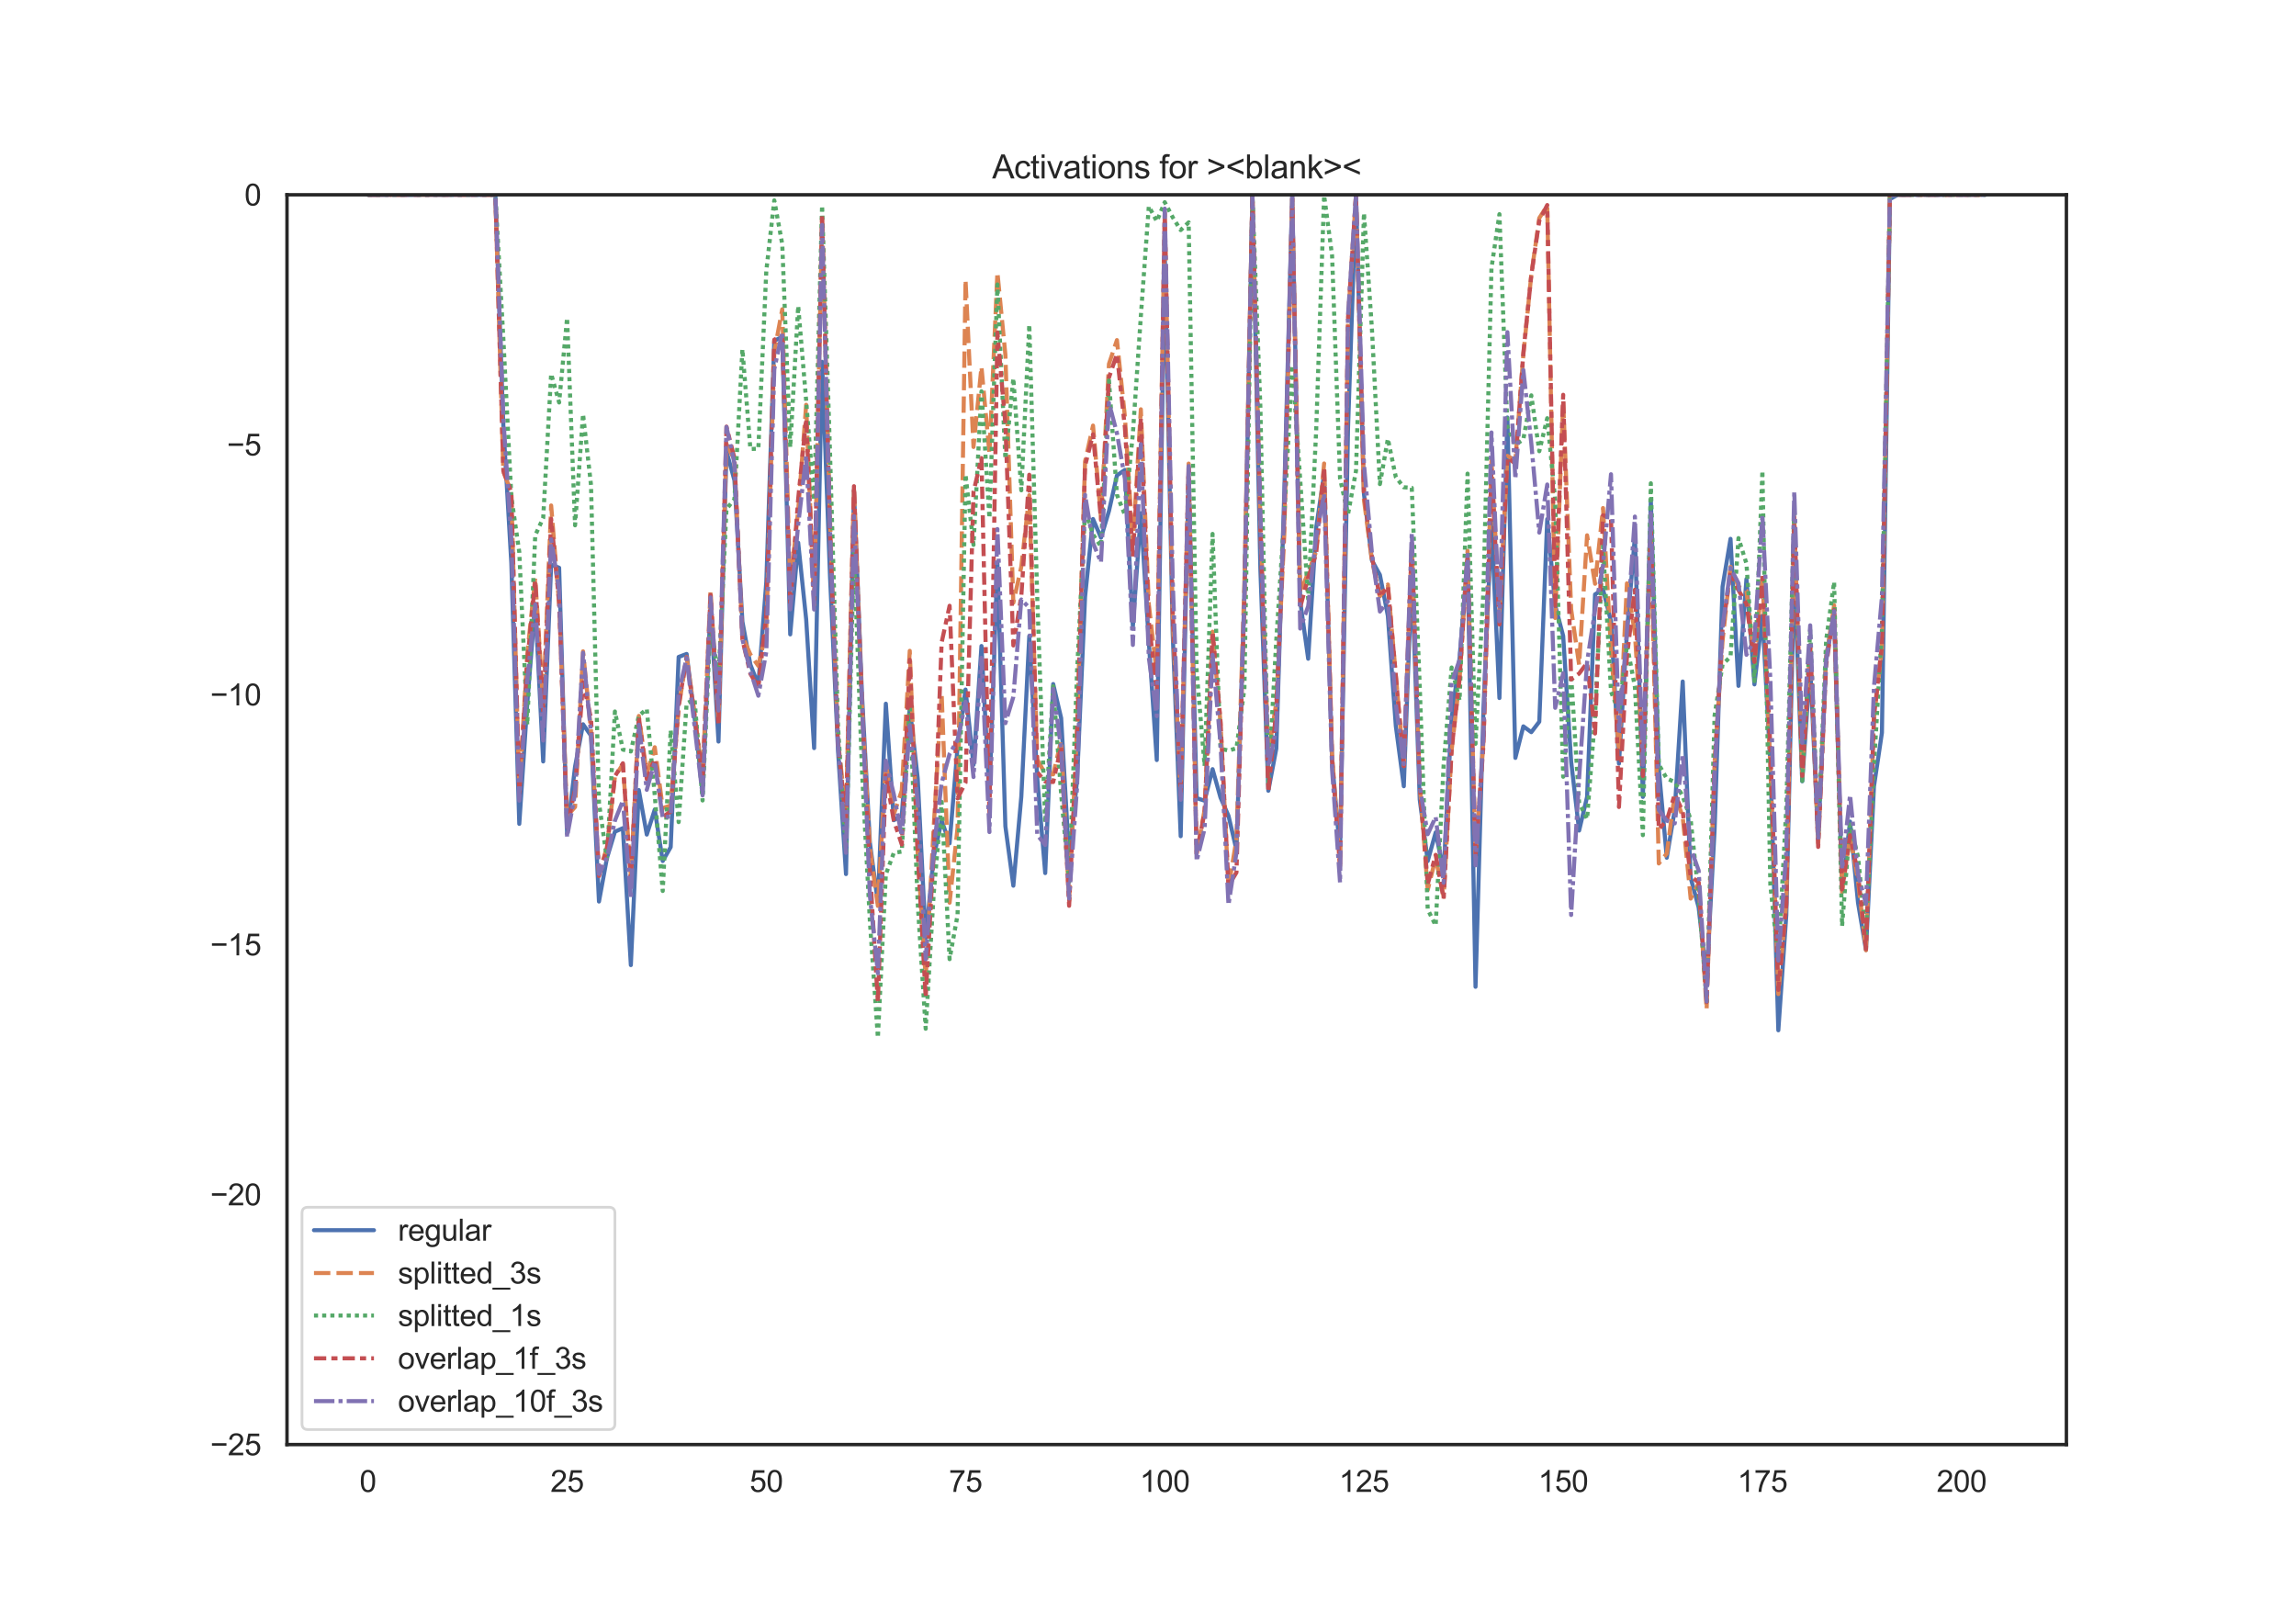 <?xml version="1.0" encoding="utf-8" standalone="no"?>
<!DOCTYPE svg PUBLIC "-//W3C//DTD SVG 1.1//EN"
  "http://www.w3.org/Graphics/SVG/1.1/DTD/svg11.dtd">
<svg height="595.44pt" version="1.1" viewBox="0 0 842.4 595.44" width="842.4pt" xmlns="http://www.w3.org/2000/svg" xmlns:xlink="http://www.w3.org/1999/xlink">
 <defs>
  <style type="text/css">*{stroke-linecap:butt;stroke-linejoin:round;}</style>
 </defs>
 <g id="figure_1">
  <g id="patch_1">
   <path d="M 0 595.44 
L 842.4 595.44 
L 842.4 0 
L 0 0 
z
" style="fill:#ffffff;"/>
  </g>
  <g id="axes_1">
   <g id="patch_2">
    <path d="M 105.3 529.942 
L 758.16 529.942 
L 758.16 71.453 
L 105.3 71.453 
z
" style="fill:#ffffff;"/>
   </g>
   <g id="matplotlib.axis_1">
    <g id="xtick_1">
     <g id="text_1">
      <!-- 0 -->
      <g style="fill:#262626;" transform="translate(131.917 547.315)scale(0.11 -0.11)">
       <defs>
        <path d="M 266 2259 
Q 266 3072 433 3567 
Q 600 4063 929 4331 
Q 1259 4600 1759 4600 
Q 2128 4600 2406 4451 
Q 2684 4303 2865 4023 
Q 3047 3744 3150 3342 
Q 3253 2941 3253 2259 
Q 3253 1453 3087 958 
Q 2922 463 2592 192 
Q 2263 -78 1759 -78 
Q 1097 -78 719 397 
Q 266 969 266 2259 
z
M 844 2259 
Q 844 1131 1108 757 
Q 1372 384 1759 384 
Q 2147 384 2411 759 
Q 2675 1134 2675 2259 
Q 2675 3391 2411 3762 
Q 2147 4134 1753 4134 
Q 1366 4134 1134 3806 
Q 844 3388 844 2259 
z
" id="ArialMT-30" transform="scale(0.016)"/>
       </defs>
       <use xlink:href="#ArialMT-30"/>
      </g>
     </g>
    </g>
    <g id="xtick_2">
     <g id="text_2">
      <!-- 25 -->
      <g style="fill:#262626;" transform="translate(201.951 547.315)scale(0.11 -0.11)">
       <defs>
        <path d="M 3222 541 
L 3222 0 
L 194 0 
Q 188 203 259 391 
Q 375 700 629 1000 
Q 884 1300 1366 1694 
Q 2113 2306 2375 2664 
Q 2638 3022 2638 3341 
Q 2638 3675 2398 3904 
Q 2159 4134 1775 4134 
Q 1369 4134 1125 3890 
Q 881 3647 878 3216 
L 300 3275 
Q 359 3922 746 4261 
Q 1134 4600 1788 4600 
Q 2447 4600 2831 4234 
Q 3216 3869 3216 3328 
Q 3216 3053 3103 2787 
Q 2991 2522 2730 2228 
Q 2469 1934 1863 1422 
Q 1356 997 1212 845 
Q 1069 694 975 541 
L 3222 541 
z
" id="ArialMT-32" transform="scale(0.016)"/>
        <path d="M 266 1200 
L 856 1250 
Q 922 819 1161 601 
Q 1400 384 1738 384 
Q 2144 384 2425 690 
Q 2706 997 2706 1503 
Q 2706 1984 2436 2262 
Q 2166 2541 1728 2541 
Q 1456 2541 1237 2417 
Q 1019 2294 894 2097 
L 366 2166 
L 809 4519 
L 3088 4519 
L 3088 3981 
L 1259 3981 
L 1013 2750 
Q 1425 3038 1878 3038 
Q 2478 3038 2890 2622 
Q 3303 2206 3303 1553 
Q 3303 931 2941 478 
Q 2500 -78 1738 -78 
Q 1113 -78 717 272 
Q 322 622 266 1200 
z
" id="ArialMT-35" transform="scale(0.016)"/>
       </defs>
       <use xlink:href="#ArialMT-32"/>
       <use x="55.615" xlink:href="#ArialMT-35"/>
      </g>
     </g>
    </g>
    <g id="xtick_3">
     <g id="text_3">
      <!-- 50 -->
      <g style="fill:#262626;" transform="translate(275.043 547.315)scale(0.11 -0.11)">
       <use xlink:href="#ArialMT-35"/>
       <use x="55.615" xlink:href="#ArialMT-30"/>
      </g>
     </g>
    </g>
    <g id="xtick_4">
     <g id="text_4">
      <!-- 75 -->
      <g style="fill:#262626;" transform="translate(348.135 547.315)scale(0.11 -0.11)">
       <defs>
        <path d="M 303 3981 
L 303 4522 
L 3269 4522 
L 3269 4084 
Q 2831 3619 2401 2847 
Q 1972 2075 1738 1259 
Q 1569 684 1522 0 
L 944 0 
Q 953 541 1156 1306 
Q 1359 2072 1739 2783 
Q 2119 3494 2547 3981 
L 303 3981 
z
" id="ArialMT-37" transform="scale(0.016)"/>
       </defs>
       <use xlink:href="#ArialMT-37"/>
       <use x="55.615" xlink:href="#ArialMT-35"/>
      </g>
     </g>
    </g>
    <g id="xtick_5">
     <g id="text_5">
      <!-- 100 -->
      <g style="fill:#262626;" transform="translate(418.169 547.315)scale(0.11 -0.11)">
       <defs>
        <path d="M 2384 0 
L 1822 0 
L 1822 3584 
Q 1619 3391 1289 3197 
Q 959 3003 697 2906 
L 697 3450 
Q 1169 3672 1522 3987 
Q 1875 4303 2022 4600 
L 2384 4600 
L 2384 0 
z
" id="ArialMT-31" transform="scale(0.016)"/>
       </defs>
       <use xlink:href="#ArialMT-31"/>
       <use x="55.615" xlink:href="#ArialMT-30"/>
       <use x="111.23" xlink:href="#ArialMT-30"/>
      </g>
     </g>
    </g>
    <g id="xtick_6">
     <g id="text_6">
      <!-- 125 -->
      <g style="fill:#262626;" transform="translate(491.261 547.315)scale(0.11 -0.11)">
       <use xlink:href="#ArialMT-31"/>
       <use x="55.615" xlink:href="#ArialMT-32"/>
       <use x="111.23" xlink:href="#ArialMT-35"/>
      </g>
     </g>
    </g>
    <g id="xtick_7">
     <g id="text_7">
      <!-- 150 -->
      <g style="fill:#262626;" transform="translate(564.353 547.315)scale(0.11 -0.11)">
       <use xlink:href="#ArialMT-31"/>
       <use x="55.615" xlink:href="#ArialMT-35"/>
       <use x="111.23" xlink:href="#ArialMT-30"/>
      </g>
     </g>
    </g>
    <g id="xtick_8">
     <g id="text_8">
      <!-- 175 -->
      <g style="fill:#262626;" transform="translate(637.446 547.315)scale(0.11 -0.11)">
       <use xlink:href="#ArialMT-31"/>
       <use x="55.615" xlink:href="#ArialMT-37"/>
       <use x="111.23" xlink:href="#ArialMT-35"/>
      </g>
     </g>
    </g>
    <g id="xtick_9">
     <g id="text_9">
      <!-- 200 -->
      <g style="fill:#262626;" transform="translate(710.538 547.315)scale(0.11 -0.11)">
       <use xlink:href="#ArialMT-32"/>
       <use x="55.615" xlink:href="#ArialMT-30"/>
       <use x="111.23" xlink:href="#ArialMT-30"/>
      </g>
     </g>
    </g>
   </g>
   <g id="matplotlib.axis_2">
    <g id="ytick_1">
     <g id="text_10">
      <!-- −25 -->
      <g style="fill:#262626;" transform="translate(77.141 533.878)scale(0.11 -0.11)">
       <defs>
        <path d="M 3381 1997 
L 356 1997 
L 356 2522 
L 3381 2522 
L 3381 1997 
z
" id="ArialMT-2212" transform="scale(0.016)"/>
       </defs>
       <use xlink:href="#ArialMT-2212"/>
       <use x="58.398" xlink:href="#ArialMT-32"/>
       <use x="114.014" xlink:href="#ArialMT-35"/>
      </g>
     </g>
    </g>
    <g id="ytick_2">
     <g id="text_11">
      <!-- −20 -->
      <g style="fill:#262626;" transform="translate(77.141 442.181)scale(0.11 -0.11)">
       <use xlink:href="#ArialMT-2212"/>
       <use x="58.398" xlink:href="#ArialMT-32"/>
       <use x="114.014" xlink:href="#ArialMT-30"/>
      </g>
     </g>
    </g>
    <g id="ytick_3">
     <g id="text_12">
      <!-- −15 -->
      <g style="fill:#262626;" transform="translate(77.141 350.483)scale(0.11 -0.11)">
       <use xlink:href="#ArialMT-2212"/>
       <use x="58.398" xlink:href="#ArialMT-31"/>
       <use x="114.014" xlink:href="#ArialMT-35"/>
      </g>
     </g>
    </g>
    <g id="ytick_4">
     <g id="text_13">
      <!-- −10 -->
      <g style="fill:#262626;" transform="translate(77.141 258.785)scale(0.11 -0.11)">
       <use xlink:href="#ArialMT-2212"/>
       <use x="58.398" xlink:href="#ArialMT-31"/>
       <use x="114.014" xlink:href="#ArialMT-30"/>
      </g>
     </g>
    </g>
    <g id="ytick_5">
     <g id="text_14">
      <!-- −5 -->
      <g style="fill:#262626;" transform="translate(83.258 167.087)scale(0.11 -0.11)">
       <use xlink:href="#ArialMT-2212"/>
       <use x="58.398" xlink:href="#ArialMT-35"/>
      </g>
     </g>
    </g>
    <g id="ytick_6">
     <g id="text_15">
      <!-- 0 -->
      <g style="fill:#262626;" transform="translate(89.683 75.39)scale(0.11 -0.11)">
       <use xlink:href="#ArialMT-30"/>
      </g>
     </g>
    </g>
   </g>
   <g id="line2d_1">
    <path clip-path="url(#p9a64d170d8)" d="M 134.975 71.454 
L 181.754 71.453 
L 184.678 156.191 
L 187.602 206.493 
L 190.526 302.235 
L 193.449 258.103 
L 196.373 221.542 
L 199.297 279.34 
L 202.22 207.181 
L 205.144 208.292 
L 208.068 305.775 
L 210.991 281.239 
L 213.915 265.698 
L 216.839 269.896 
L 219.762 330.733 
L 222.686 314.795 
L 225.61 305.112 
L 228.534 303.815 
L 231.457 354.05 
L 234.381 289.845 
L 237.305 306.17 
L 240.228 296.999 
L 243.152 315.871 
L 246.076 310.766 
L 248.999 241.007 
L 251.923 239.906 
L 254.847 263.223 
L 257.77 290.979 
L 260.694 222.237 
L 263.618 272.038 
L 266.542 165.528 
L 269.465 176.226 
L 272.389 228.074 
L 275.313 243.797 
L 278.236 251.247 
L 281.16 213.406 
L 284.084 125.026 
L 287.007 123.556 
L 289.931 232.725 
L 292.855 199.098 
L 295.778 227.154 
L 298.702 274.444 
L 301.626 132.738 
L 304.549 211.801 
L 307.473 275.413 
L 310.397 320.656 
L 313.321 179.813 
L 316.244 254.444 
L 319.168 309.213 
L 322.092 331.196 
L 325.015 258.16 
L 327.939 300.892 
L 330.863 299.234 
L 333.786 259.585 
L 336.71 285.509 
L 339.634 344.13 
L 342.557 314.502 
L 345.481 301.009 
L 348.405 309.387 
L 351.329 274.066 
L 354.252 252.973 
L 357.176 280.593 
L 360.1 237.001 
L 363.023 291.792 
L 365.947 206.217 
L 368.871 303.118 
L 371.794 324.925 
L 374.718 292.289 
L 377.642 233.351 
L 380.565 285.4 
L 383.489 320.291 
L 386.413 250.947 
L 389.336 263.444 
L 392.26 315.087 
L 395.184 286.069 
L 398.108 218.966 
L 401.031 190.411 
L 403.955 197.256 
L 406.879 187.456 
L 409.802 174.409 
L 412.726 172.393 
L 415.65 229.852 
L 418.573 188.254 
L 421.497 235.42 
L 424.421 278.824 
L 427.344 92.345 
L 430.268 232.664 
L 433.192 306.758 
L 436.116 174.259 
L 439.039 292.807 
L 441.963 293.737 
L 444.887 282.168 
L 447.81 292.605 
L 450.734 299.278 
L 453.658 311.769 
L 456.581 218.642 
L 459.505 71.466 
L 462.429 208.828 
L 465.352 290.088 
L 468.276 274.616 
L 471.2 180.964 
L 474.124 71.62 
L 477.047 220.648 
L 479.971 241.661 
L 482.895 193.676 
L 485.818 174.015 
L 488.742 279.215 
L 491.666 312.682 
L 494.589 157.085 
L 497.513 71.462 
L 500.437 181.207 
L 503.36 205.59 
L 506.284 210.886 
L 509.208 225.959 
L 512.131 266.393 
L 515.055 288.434 
L 517.979 210.152 
L 520.903 293.335 
L 523.826 315.894 
L 526.75 305.379 
L 529.674 319.716 
L 532.597 263.45 
L 535.521 241.436 
L 538.445 205.056 
L 541.368 362.009 
L 544.292 259.759 
L 547.216 191.48 
L 550.139 256.075 
L 553.063 153.17 
L 555.987 278.036 
L 558.911 266.476 
L 561.834 268.598 
L 564.758 264.763 
L 567.682 190.456 
L 570.605 222.118 
L 573.529 233.294 
L 576.453 279.38 
L 579.376 304.694 
L 582.3 292.333 
L 585.224 218.058 
L 588.147 216.224 
L 591.071 227.912 
L 593.995 280.136 
L 596.918 232.259 
L 599.842 196.718 
L 602.766 292.351 
L 605.69 183.428 
L 608.613 281.973 
L 611.537 314.667 
L 614.461 297.131 
L 617.384 250.017 
L 620.308 322.048 
L 623.232 332.879 
L 626.155 358.75 
L 629.079 304.395 
L 632.003 215.248 
L 634.926 197.679 
L 637.85 251.614 
L 640.774 212.42 
L 643.698 251.071 
L 646.621 225.883 
L 649.545 280.164 
L 652.469 377.963 
L 655.392 335.705 
L 658.316 209.081 
L 661.24 286.603 
L 664.163 244.196 
L 667.087 307.918 
L 670.011 240.866 
L 672.934 225.824 
L 675.858 326.485 
L 678.782 301.402 
L 681.706 331.18 
L 684.629 348.498 
L 687.553 288.515 
L 690.477 268.824 
L 693.4 73.035 
L 696.324 71.453 
L 728.485 71.453 
L 728.485 71.453 
" style="fill:none;stroke:#4c72b0;stroke-linecap:round;stroke-width:1.5;"/>
   </g>
   <g id="line2d_2">
    <path clip-path="url(#p9a64d170d8)" d="M 134.975 71.454 
L 181.754 71.454 
L 184.678 172.997 
L 187.602 180.552 
L 190.526 290.144 
L 193.449 240.072 
L 196.373 211.965 
L 199.297 258.296 
L 202.22 185.44 
L 205.144 221.702 
L 208.068 299.331 
L 210.991 296.038 
L 213.915 238.946 
L 216.839 267.968 
L 219.762 320.273 
L 222.686 310.912 
L 225.61 284.913 
L 228.534 280.338 
L 231.457 321.466 
L 234.381 262.653 
L 237.305 283.839 
L 240.228 274.131 
L 243.152 296.443 
L 246.076 295.496 
L 248.999 259.463 
L 251.923 241.03 
L 254.847 261.647 
L 257.77 285.088 
L 260.694 216.504 
L 263.618 265.127 
L 266.542 162.856 
L 269.465 168.746 
L 272.389 233.411 
L 275.313 240.116 
L 278.236 244.283 
L 281.16 231.393 
L 284.084 129.118 
L 287.007 113.452 
L 289.931 215.025 
L 292.855 187.259 
L 295.778 148.5 
L 298.702 221.914 
L 301.626 79.87 
L 304.549 191.251 
L 307.473 271.712 
L 310.397 298.749 
L 313.321 178.643 
L 316.244 258.496 
L 319.168 311.128 
L 322.092 332.338 
L 325.015 279.872 
L 327.939 298.737 
L 330.863 289.993 
L 333.786 238.766 
L 336.71 313.436 
L 339.634 358.952 
L 342.557 303.648 
L 345.481 254.253 
L 348.405 331.157 
L 351.329 303.602 
L 354.252 102.662 
L 357.176 163.977 
L 360.1 134.577 
L 363.023 166.362 
L 365.947 99.894 
L 368.871 130.123 
L 371.794 221.129 
L 374.718 207.881 
L 377.642 181.688 
L 380.565 278.643 
L 383.489 283.884 
L 386.413 284.077 
L 389.336 271.627 
L 392.26 330.747 
L 395.184 266.898 
L 398.108 169.293 
L 401.031 156.129 
L 403.955 190.031 
L 406.879 133.501 
L 409.802 124.768 
L 412.726 152.888 
L 415.65 199.621 
L 418.573 150.155 
L 421.497 221.631 
L 424.421 247.275 
L 427.344 78.592 
L 430.268 227.401 
L 433.192 291.817 
L 436.116 170.07 
L 439.039 313.112 
L 441.963 297.091 
L 444.887 231.745 
L 447.81 265.268 
L 450.734 325.35 
L 453.658 307.964 
L 456.581 213.343 
L 459.505 71.473 
L 462.429 190.997 
L 465.352 276.584 
L 468.276 257.705 
L 471.2 196.157 
L 474.124 73.027 
L 477.047 217.5 
L 482.895 202.384 
L 485.818 170.035 
L 488.742 276.599 
L 491.666 317.649 
L 494.589 116.995 
L 497.513 71.468 
L 500.437 183.394 
L 503.36 205.737 
L 506.284 218.744 
L 509.208 214.438 
L 515.055 281.011 
L 517.979 199.425 
L 520.903 287.776 
L 523.826 326.469 
L 526.75 314.735 
L 529.674 328.979 
L 532.597 275.236 
L 535.521 249.279 
L 538.445 202.063 
L 541.368 314.093 
L 544.292 271.866 
L 547.216 169.019 
L 550.139 224.781 
L 553.063 167.244 
L 555.987 168.921 
L 558.911 130.173 
L 561.834 100.839 
L 564.758 80.007 
L 567.682 75.445 
L 570.605 226.714 
L 573.529 146.923 
L 576.453 223.532 
L 579.376 243.875 
L 582.3 196.384 
L 585.224 214.159 
L 588.147 186.378 
L 591.071 238.124 
L 593.995 275.619 
L 596.918 214.013 
L 599.842 232.369 
L 602.766 278.817 
L 605.69 197.466 
L 608.613 316.767 
L 611.537 313.114 
L 614.461 291.396 
L 617.384 299.6 
L 620.308 329.645 
L 623.232 323.983 
L 626.155 370.315 
L 629.079 279.696 
L 632.003 235.097 
L 634.926 207.961 
L 637.85 215.242 
L 640.774 216.727 
L 643.698 242.54 
L 646.621 211.164 
L 649.545 281.697 
L 652.469 364.666 
L 655.392 330.947 
L 658.316 190.021 
L 661.24 284.897 
L 664.163 236.706 
L 667.087 309.616 
L 670.011 241.402 
L 672.934 222.062 
L 675.858 327.26 
L 678.782 306.568 
L 681.706 323.025 
L 684.629 348.602 
L 687.553 263.491 
L 690.477 237.898 
L 693.4 71.721 
L 696.324 71.453 
L 728.485 71.453 
L 728.485 71.453 
" style="fill:none;stroke:#dd8452;stroke-dasharray:6,2.25;stroke-dashoffset:0;stroke-width:1.5;"/>
   </g>
   <g id="line2d_3">
    <path clip-path="url(#p9a64d170d8)" d="M 134.975 71.454 
L 181.754 71.454 
L 184.678 124.214 
L 187.602 182.263 
L 190.526 202.55 
L 193.449 265.88 
L 196.373 196.397 
L 199.297 190.028 
L 202.22 137.139 
L 205.144 147.655 
L 208.068 116.617 
L 210.991 192.715 
L 213.915 151.89 
L 216.839 177.955 
L 219.762 294.463 
L 222.686 315.184 
L 225.61 261.015 
L 228.534 274.995 
L 231.457 275.679 
L 234.381 262.584 
L 237.305 260.11 
L 240.228 291.726 
L 243.152 326.859 
L 246.076 267.898 
L 248.999 301.594 
L 251.923 258.035 
L 254.847 256.565 
L 257.77 293.662 
L 260.694 228.378 
L 263.618 248.847 
L 266.542 186.74 
L 269.465 183.153 
L 272.389 128.112 
L 275.313 164.728 
L 278.236 164.604 
L 281.16 99.306 
L 284.084 73.503 
L 287.007 89.572 
L 289.931 164.1 
L 292.855 112.252 
L 295.778 146.954 
L 298.702 183.534 
L 301.626 75.403 
L 304.549 166.701 
L 307.473 266.632 
L 310.397 312.917 
L 313.321 201.819 
L 316.244 282.407 
L 319.168 338.104 
L 322.092 380.709 
L 325.015 320.74 
L 327.939 312.879 
L 330.863 312.405 
L 333.786 258.311 
L 336.71 331.389 
L 339.634 377.4 
L 342.557 328.096 
L 345.481 294.174 
L 348.405 351.869 
L 351.329 335.617 
L 354.252 174.063 
L 357.176 199.88 
L 360.1 143.564 
L 363.023 190.084 
L 365.947 104.355 
L 368.871 168.401 
L 371.794 138.775 
L 374.718 179.873 
L 377.642 119.099 
L 380.565 219.197 
L 383.489 301.89 
L 386.413 251.743 
L 389.336 291.404 
L 392.26 323.467 
L 395.184 246.113 
L 398.108 187.202 
L 401.031 196.097 
L 403.955 200.48 
L 406.879 139.555 
L 409.802 181.507 
L 412.726 188.905 
L 415.65 159.039 
L 418.573 115.99 
L 421.497 75.672 
L 424.421 81.179 
L 427.344 74.167 
L 430.268 79.732 
L 433.192 84.406 
L 436.116 81.581 
L 439.039 246.001 
L 441.963 281 
L 444.887 195.87 
L 447.81 274.642 
L 450.734 275.354 
L 453.658 274.517 
L 456.581 252.39 
L 459.505 71.455 
L 462.429 149.338 
L 465.352 287.498 
L 468.276 234.696 
L 471.2 189.507 
L 474.124 134.026 
L 477.047 175.981 
L 479.971 219.719 
L 482.895 158.055 
L 485.818 71.716 
L 488.742 93.79 
L 491.666 175.582 
L 494.589 188.641 
L 497.513 172.754 
L 500.437 78.147 
L 503.36 120.702 
L 506.284 177.597 
L 509.208 160.972 
L 512.131 175.045 
L 515.055 178.756 
L 517.979 178.959 
L 520.903 251.829 
L 523.826 333.618 
L 526.75 339.526 
L 529.674 280.526 
L 532.597 244.88 
L 535.521 256.96 
L 538.445 173.754 
L 541.368 272.861 
L 544.292 216.261 
L 547.216 98.302 
L 550.139 78.574 
L 553.063 156.537 
L 555.987 163.207 
L 558.911 161.175 
L 561.834 145.037 
L 564.758 165.533 
L 567.682 153.42 
L 570.605 183.628 
L 573.529 284.955 
L 576.453 247.634 
L 579.376 294.496 
L 582.3 300.453 
L 585.224 262.672 
L 588.147 200.217 
L 591.071 253.704 
L 593.995 261.193 
L 596.918 236.557 
L 599.842 252 
L 602.766 306.382 
L 605.69 177.295 
L 608.613 280.453 
L 611.537 285.627 
L 614.461 286.845 
L 617.384 292.131 
L 620.308 300.729 
L 623.232 328.499 
L 626.155 367.489 
L 629.079 262.511 
L 632.003 243.807 
L 634.926 240.869 
L 637.85 197.416 
L 640.774 206.77 
L 643.698 249.88 
L 646.621 172.689 
L 649.545 324.813 
L 652.469 352.123 
L 655.392 296.05 
L 658.316 186.811 
L 661.24 286.49 
L 664.163 231.213 
L 667.087 306.799 
L 670.011 234.937 
L 672.934 213.462 
L 675.858 339.69 
L 678.782 302.492 
L 681.706 314.297 
L 684.629 342.955 
L 687.553 281.32 
L 690.477 230.883 
L 693.4 71.643 
L 696.324 71.453 
L 728.485 71.453 
L 728.485 71.453 
" style="fill:none;stroke:#55a868;stroke-dasharray:1.5,1.5;stroke-dashoffset:0;stroke-width:1.5;"/>
   </g>
   <g id="line2d_4">
    <path clip-path="url(#p9a64d170d8)" d="M 134.975 71.454 
L 181.754 71.454 
L 184.678 172.799 
L 187.602 180.591 
L 190.526 290.937 
L 193.449 242.731 
L 196.373 213.042 
L 199.297 262.01 
L 202.22 190.374 
L 205.144 220.984 
L 208.068 303.401 
L 210.991 289.589 
L 213.915 250.36 
L 216.839 263.549 
L 219.762 321.374 
L 222.686 311.292 
L 225.61 284.791 
L 228.534 280.006 
L 231.457 323.184 
L 234.381 262.995 
L 237.305 285.81 
L 240.228 278.41 
L 243.152 299.671 
L 246.076 297.743 
L 248.999 258.713 
L 251.923 241.154 
L 257.77 285.243 
L 260.694 218.293 
L 263.618 266.1 
L 266.542 156.515 
L 269.465 168.092 
L 272.389 234.611 
L 275.313 247.203 
L 278.236 252.1 
L 281.16 225.38 
L 284.084 124.61 
L 287.007 123.198 
L 289.931 221.651 
L 292.855 182.997 
L 295.778 153.639 
L 298.702 220.821 
L 301.626 78.939 
L 304.549 196.727 
L 307.473 272.909 
L 310.397 301.528 
L 313.321 178.362 
L 316.244 257.932 
L 319.168 318.929 
L 322.092 367.695 
L 325.015 284.442 
L 327.939 301.012 
L 330.863 309.824 
L 333.786 242.051 
L 336.71 312.846 
L 339.634 365.874 
L 342.557 312.922 
L 345.481 235.723 
L 348.405 222.231 
L 351.329 292.886 
L 354.252 287.112 
L 357.176 180.418 
L 360.1 168.058 
L 363.023 298.56 
L 365.947 121.979 
L 368.871 155.507 
L 371.794 236.787 
L 374.718 218.626 
L 377.642 174.163 
L 380.565 283.282 
L 383.489 286.686 
L 386.413 286.885 
L 389.336 273.921 
L 392.26 332.296 
L 395.184 269.726 
L 398.108 170.901 
L 401.031 159.342 
L 403.955 190.773 
L 406.879 138.499 
L 409.802 129.896 
L 412.726 156.946 
L 415.65 204.161 
L 418.573 153.433 
L 421.497 228.055 
L 424.421 253.771 
L 427.344 77.89 
L 430.268 223.838 
L 433.192 290.661 
L 436.116 170.283 
L 439.039 313.128 
L 441.963 297.946 
L 444.887 231.645 
L 447.81 264.572 
L 450.734 324.948 
L 453.658 320.073 
L 456.581 220.165 
L 459.505 71.472 
L 462.429 193.231 
L 465.352 290.588 
L 468.276 260.262 
L 471.2 190.706 
L 474.124 72.72 
L 477.047 222.741 
L 479.971 211.837 
L 482.895 203.108 
L 485.818 171.624 
L 488.742 278.875 
L 491.666 317.994 
L 494.589 117.421 
L 497.513 71.467 
L 500.437 180.458 
L 503.36 204.423 
L 506.284 219.009 
L 509.208 215.038 
L 515.055 281.057 
L 517.979 199.414 
L 520.903 287.983 
L 523.826 324.418 
L 526.75 313.609 
L 529.674 329.73 
L 532.597 274.969 
L 535.521 248.493 
L 538.445 204.161 
L 541.368 313.907 
L 544.292 273.184 
L 547.216 171.849 
L 550.139 229.079 
L 553.063 167.85 
L 555.987 170.116 
L 558.911 129.575 
L 561.834 100.945 
L 564.758 80.975 
L 567.682 75.224 
L 570.605 222.251 
L 573.529 144.836 
L 576.453 249.281 
L 579.376 247.1 
L 582.3 243.172 
L 585.224 269.088 
L 588.147 189.04 
L 591.071 189.983 
L 593.995 296.046 
L 596.918 240.879 
L 599.842 216.348 
L 602.766 284.659 
L 605.69 192.749 
L 608.613 304.213 
L 611.537 300.976 
L 614.461 291.389 
L 617.384 297.695 
L 620.308 321.481 
L 623.232 323.7 
L 626.155 367.611 
L 629.079 281.273 
L 632.003 230.921 
L 634.926 209.732 
L 637.85 216.513 
L 640.774 221.544 
L 643.698 242.815 
L 646.621 211.977 
L 649.545 274.14 
L 652.469 363.161 
L 655.392 331.939 
L 658.316 189.626 
L 661.24 284.61 
L 664.163 236.851 
L 667.087 310.705 
L 670.011 244.155 
L 672.934 223.829 
L 675.858 326.289 
L 678.782 306.401 
L 681.706 320.46 
L 684.629 348.176 
L 687.553 262.918 
L 690.477 236.716 
L 693.4 71.664 
L 696.324 71.453 
L 728.485 71.453 
L 728.485 71.453 
" style="fill:none;stroke:#c44e52;stroke-dasharray:4.5,1.875,2.25,1.875;stroke-dashoffset:0;stroke-width:1.5;"/>
   </g>
   <g id="line2d_5">
    <path clip-path="url(#p9a64d170d8)" d="M 134.975 71.454 
L 181.754 71.453 
L 184.678 153.65 
L 187.602 197.495 
L 190.526 293.717 
L 193.449 249.521 
L 196.373 221.796 
L 199.297 271.67 
L 202.22 197.888 
L 205.144 216.54 
L 208.068 307.02 
L 210.991 290.925 
L 213.915 239.474 
L 216.839 268.989 
L 219.762 320.612 
L 222.686 314.749 
L 225.61 301.051 
L 228.534 293.728 
L 231.457 329.678 
L 234.381 265.891 
L 237.305 289.752 
L 240.228 279.421 
L 243.152 300.046 
L 246.076 299.438 
L 248.999 254.207 
L 251.923 241.354 
L 257.77 291.815 
L 260.694 219.172 
L 263.618 260.672 
L 266.542 156.648 
L 269.465 169.999 
L 272.389 234.571 
L 275.313 246.186 
L 278.236 255.232 
L 281.16 239.074 
L 284.084 135.47 
L 287.007 121.803 
L 289.931 223.551 
L 292.855 192.495 
L 295.778 167.286 
L 298.702 223.611 
L 301.626 82.507 
L 304.549 195.15 
L 307.473 273.113 
L 310.397 312.846 
L 313.321 189.391 
L 316.244 257.29 
L 319.168 328.647 
L 322.092 357.033 
L 325.015 279.071 
L 327.939 291.415 
L 330.863 306.667 
L 333.786 266.051 
L 336.71 294.3 
L 339.634 351.89 
L 342.557 311.49 
L 345.481 287.307 
L 348.405 276.579 
L 351.329 271.466 
L 354.252 257.459 
L 357.176 285.059 
L 360.1 241.33 
L 363.023 305.245 
L 365.947 194.093 
L 368.871 265.297 
L 371.794 255.652 
L 374.718 219.93 
L 377.642 222.99 
L 380.565 306.286 
L 383.489 309.986 
L 386.413 252.76 
L 389.336 274.682 
L 392.26 329.605 
L 395.184 288.533 
L 398.108 181.524 
L 401.031 199.182 
L 403.955 206.253 
L 406.879 147.795 
L 409.802 158.904 
L 412.726 175.633 
L 415.65 236.603 
L 418.573 162.959 
L 421.497 241.221 
L 424.421 262.715 
L 427.344 76.532 
L 430.268 213.093 
L 433.192 293.409 
L 436.116 170.975 
L 439.039 315.903 
L 441.963 303.988 
L 444.887 240.21 
L 447.81 272.934 
L 450.734 331.971 
L 453.658 312.777 
L 456.581 217.256 
L 459.505 71.494 
L 462.429 188.629 
L 465.352 281.266 
L 468.276 267.365 
L 471.2 185.49 
L 474.124 72.241 
L 477.047 230.593 
L 479.971 222.389 
L 482.895 197.024 
L 485.818 181.27 
L 488.742 282.367 
L 491.666 323.821 
L 494.589 115.614 
L 497.513 71.464 
L 500.437 170.27 
L 503.36 202.909 
L 506.284 224.342 
L 509.208 220.634 
L 512.131 258.493 
L 515.055 280.312 
L 517.979 195.396 
L 520.903 288.66 
L 523.826 306.03 
L 526.75 299.705 
L 529.674 323.834 
L 532.597 250.506 
L 535.521 242.028 
L 538.445 203.526 
L 541.368 317.447 
L 544.292 269.371 
L 547.216 158.657 
L 550.139 227.889 
L 553.063 121.858 
L 555.987 175.715 
L 558.911 135.72 
L 561.834 162.608 
L 564.758 195.386 
L 567.682 177.74 
L 570.605 259.668 
L 573.529 246.952 
L 576.453 335.655 
L 579.376 285.409 
L 582.3 242.886 
L 585.224 223.666 
L 588.147 207.393 
L 591.071 173.975 
L 593.995 268.068 
L 596.918 231.508 
L 599.842 189.507 
L 602.766 280.53 
L 605.69 188.26 
L 608.613 297.123 
L 611.537 301.075 
L 614.461 302.063 
L 617.384 276.678 
L 620.308 311.044 
L 623.232 319.344 
L 626.155 367.38 
L 629.079 283.765 
L 632.003 229.977 
L 634.926 208.358 
L 637.85 213.973 
L 640.774 240.219 
L 643.698 234.68 
L 646.621 188.866 
L 649.545 249.437 
L 652.469 352.394 
L 655.392 312.355 
L 658.316 180.287 
L 661.24 272.51 
L 664.163 229.412 
L 667.087 307.98 
L 670.011 242.562 
L 672.934 224.17 
L 675.858 318.869 
L 678.782 291.668 
L 681.706 320.793 
L 684.629 331.574 
L 687.553 252.015 
L 690.477 219.014 
L 693.4 71.823 
L 696.324 71.453 
L 728.485 71.453 
L 728.485 71.453 
" style="fill:none;stroke:#8172b3;stroke-dasharray:7.5,1.5,1.5,1.5;stroke-dashoffset:0;stroke-width:1.5;"/>
   </g>
   <g id="line2d_6"/>
   <g id="line2d_7"/>
   <g id="line2d_8"/>
   <g id="line2d_9"/>
   <g id="line2d_10"/>
   <g id="patch_3">
    <path d="M 105.3 529.942 
L 105.3 71.453 
" style="fill:none;stroke:#262626;stroke-linecap:square;stroke-linejoin:miter;stroke-width:1.25;"/>
   </g>
   <g id="patch_4">
    <path d="M 758.16 529.942 
L 758.16 71.453 
" style="fill:none;stroke:#262626;stroke-linecap:square;stroke-linejoin:miter;stroke-width:1.25;"/>
   </g>
   <g id="patch_5">
    <path d="M 105.3 529.942 
L 758.16 529.942 
" style="fill:none;stroke:#262626;stroke-linecap:square;stroke-linejoin:miter;stroke-width:1.25;"/>
   </g>
   <g id="patch_6">
    <path d="M 105.3 71.453 
L 758.16 71.453 
" style="fill:none;stroke:#262626;stroke-linecap:square;stroke-linejoin:miter;stroke-width:1.25;"/>
   </g>
   <g id="text_16">
    <!-- Activations for &gt;&lt;blank&gt;&lt; -->
    <g style="fill:#262626;" transform="translate(364.023 65.453)scale(0.12 -0.12)">
     <defs>
      <path d="M -9 0 
L 1750 4581 
L 2403 4581 
L 4278 0 
L 3588 0 
L 3053 1388 
L 1138 1388 
L 634 0 
L -9 0 
z
M 1313 1881 
L 2866 1881 
L 2388 3150 
Q 2169 3728 2063 4100 
Q 1975 3659 1816 3225 
L 1313 1881 
z
" id="ArialMT-41" transform="scale(0.016)"/>
      <path d="M 2588 1216 
L 3141 1144 
Q 3050 572 2676 248 
Q 2303 -75 1759 -75 
Q 1078 -75 664 370 
Q 250 816 250 1647 
Q 250 2184 428 2587 
Q 606 2991 970 3192 
Q 1334 3394 1763 3394 
Q 2303 3394 2647 3120 
Q 2991 2847 3088 2344 
L 2541 2259 
Q 2463 2594 2264 2762 
Q 2066 2931 1784 2931 
Q 1359 2931 1093 2626 
Q 828 2322 828 1663 
Q 828 994 1084 691 
Q 1341 388 1753 388 
Q 2084 388 2306 591 
Q 2528 794 2588 1216 
z
" id="ArialMT-63" transform="scale(0.016)"/>
      <path d="M 1650 503 
L 1731 6 
Q 1494 -44 1306 -44 
Q 1000 -44 831 53 
Q 663 150 594 308 
Q 525 466 525 972 
L 525 2881 
L 113 2881 
L 113 3319 
L 525 3319 
L 525 4141 
L 1084 4478 
L 1084 3319 
L 1650 3319 
L 1650 2881 
L 1084 2881 
L 1084 941 
Q 1084 700 1114 631 
Q 1144 563 1211 522 
Q 1278 481 1403 481 
Q 1497 481 1650 503 
z
" id="ArialMT-74" transform="scale(0.016)"/>
      <path d="M 425 3934 
L 425 4581 
L 988 4581 
L 988 3934 
L 425 3934 
z
M 425 0 
L 425 3319 
L 988 3319 
L 988 0 
L 425 0 
z
" id="ArialMT-69" transform="scale(0.016)"/>
      <path d="M 1344 0 
L 81 3319 
L 675 3319 
L 1388 1331 
Q 1503 1009 1600 663 
Q 1675 925 1809 1294 
L 2547 3319 
L 3125 3319 
L 1869 0 
L 1344 0 
z
" id="ArialMT-76" transform="scale(0.016)"/>
      <path d="M 2588 409 
Q 2275 144 1986 34 
Q 1697 -75 1366 -75 
Q 819 -75 525 192 
Q 231 459 231 875 
Q 231 1119 342 1320 
Q 453 1522 633 1644 
Q 813 1766 1038 1828 
Q 1203 1872 1538 1913 
Q 2219 1994 2541 2106 
Q 2544 2222 2544 2253 
Q 2544 2597 2384 2738 
Q 2169 2928 1744 2928 
Q 1347 2928 1158 2789 
Q 969 2650 878 2297 
L 328 2372 
Q 403 2725 575 2942 
Q 747 3159 1072 3276 
Q 1397 3394 1825 3394 
Q 2250 3394 2515 3294 
Q 2781 3194 2906 3042 
Q 3031 2891 3081 2659 
Q 3109 2516 3109 2141 
L 3109 1391 
Q 3109 606 3145 398 
Q 3181 191 3288 0 
L 2700 0 
Q 2613 175 2588 409 
z
M 2541 1666 
Q 2234 1541 1622 1453 
Q 1275 1403 1131 1340 
Q 988 1278 909 1158 
Q 831 1038 831 891 
Q 831 666 1001 516 
Q 1172 366 1500 366 
Q 1825 366 2078 508 
Q 2331 650 2450 897 
Q 2541 1088 2541 1459 
L 2541 1666 
z
" id="ArialMT-61" transform="scale(0.016)"/>
      <path d="M 213 1659 
Q 213 2581 725 3025 
Q 1153 3394 1769 3394 
Q 2453 3394 2887 2945 
Q 3322 2497 3322 1706 
Q 3322 1066 3130 698 
Q 2938 331 2570 128 
Q 2203 -75 1769 -75 
Q 1072 -75 642 372 
Q 213 819 213 1659 
z
M 791 1659 
Q 791 1022 1069 705 
Q 1347 388 1769 388 
Q 2188 388 2466 706 
Q 2744 1025 2744 1678 
Q 2744 2294 2464 2611 
Q 2184 2928 1769 2928 
Q 1347 2928 1069 2612 
Q 791 2297 791 1659 
z
" id="ArialMT-6f" transform="scale(0.016)"/>
      <path d="M 422 0 
L 422 3319 
L 928 3319 
L 928 2847 
Q 1294 3394 1984 3394 
Q 2284 3394 2536 3286 
Q 2788 3178 2913 3003 
Q 3038 2828 3088 2588 
Q 3119 2431 3119 2041 
L 3119 0 
L 2556 0 
L 2556 2019 
Q 2556 2363 2490 2533 
Q 2425 2703 2258 2804 
Q 2091 2906 1866 2906 
Q 1506 2906 1245 2678 
Q 984 2450 984 1813 
L 984 0 
L 422 0 
z
" id="ArialMT-6e" transform="scale(0.016)"/>
      <path d="M 197 991 
L 753 1078 
Q 800 744 1014 566 
Q 1228 388 1613 388 
Q 2000 388 2187 545 
Q 2375 703 2375 916 
Q 2375 1106 2209 1216 
Q 2094 1291 1634 1406 
Q 1016 1563 777 1677 
Q 538 1791 414 1992 
Q 291 2194 291 2438 
Q 291 2659 392 2848 
Q 494 3038 669 3163 
Q 800 3259 1026 3326 
Q 1253 3394 1513 3394 
Q 1903 3394 2198 3281 
Q 2494 3169 2634 2976 
Q 2775 2784 2828 2463 
L 2278 2388 
Q 2241 2644 2061 2787 
Q 1881 2931 1553 2931 
Q 1166 2931 1000 2803 
Q 834 2675 834 2503 
Q 834 2394 903 2306 
Q 972 2216 1119 2156 
Q 1203 2125 1616 2013 
Q 2213 1853 2448 1751 
Q 2684 1650 2818 1456 
Q 2953 1263 2953 975 
Q 2953 694 2789 445 
Q 2625 197 2315 61 
Q 2006 -75 1616 -75 
Q 969 -75 630 194 
Q 291 463 197 991 
z
" id="ArialMT-73" transform="scale(0.016)"/>
      <path id="ArialMT-20" transform="scale(0.016)"/>
      <path d="M 556 0 
L 556 2881 
L 59 2881 
L 59 3319 
L 556 3319 
L 556 3672 
Q 556 4006 616 4169 
Q 697 4388 901 4523 
Q 1106 4659 1475 4659 
Q 1713 4659 2000 4603 
L 1916 4113 
Q 1741 4144 1584 4144 
Q 1328 4144 1222 4034 
Q 1116 3925 1116 3625 
L 1116 3319 
L 1763 3319 
L 1763 2881 
L 1116 2881 
L 1116 0 
L 556 0 
z
" id="ArialMT-66" transform="scale(0.016)"/>
      <path d="M 416 0 
L 416 3319 
L 922 3319 
L 922 2816 
Q 1116 3169 1280 3281 
Q 1444 3394 1641 3394 
Q 1925 3394 2219 3213 
L 2025 2691 
Q 1819 2813 1613 2813 
Q 1428 2813 1281 2702 
Q 1134 2591 1072 2394 
Q 978 2094 978 1738 
L 978 0 
L 416 0 
z
" id="ArialMT-72" transform="scale(0.016)"/>
      <path d="M 3384 2003 
L 350 706 
L 350 1266 
L 2753 2263 
L 350 3250 
L 350 3809 
L 3384 2528 
L 3384 2003 
z
" id="ArialMT-3e" transform="scale(0.016)"/>
      <path d="M 350 2003 
L 350 2528 
L 3384 3809 
L 3384 3250 
L 978 2263 
L 3384 1266 
L 3384 706 
L 350 2003 
z
" id="ArialMT-3c" transform="scale(0.016)"/>
      <path d="M 941 0 
L 419 0 
L 419 4581 
L 981 4581 
L 981 2947 
Q 1338 3394 1891 3394 
Q 2197 3394 2470 3270 
Q 2744 3147 2920 2923 
Q 3097 2700 3197 2384 
Q 3297 2069 3297 1709 
Q 3297 856 2875 390 
Q 2453 -75 1863 -75 
Q 1275 -75 941 416 
L 941 0 
z
M 934 1684 
Q 934 1088 1097 822 
Q 1363 388 1816 388 
Q 2184 388 2453 708 
Q 2722 1028 2722 1663 
Q 2722 2313 2464 2622 
Q 2206 2931 1841 2931 
Q 1472 2931 1203 2611 
Q 934 2291 934 1684 
z
" id="ArialMT-62" transform="scale(0.016)"/>
      <path d="M 409 0 
L 409 4581 
L 972 4581 
L 972 0 
L 409 0 
z
" id="ArialMT-6c" transform="scale(0.016)"/>
      <path d="M 425 0 
L 425 4581 
L 988 4581 
L 988 1969 
L 2319 3319 
L 3047 3319 
L 1778 2088 
L 3175 0 
L 2481 0 
L 1384 1697 
L 988 1316 
L 988 0 
L 425 0 
z
" id="ArialMT-6b" transform="scale(0.016)"/>
     </defs>
     <use xlink:href="#ArialMT-41"/>
     <use x="66.699" xlink:href="#ArialMT-63"/>
     <use x="116.699" xlink:href="#ArialMT-74"/>
     <use x="144.482" xlink:href="#ArialMT-69"/>
     <use x="166.699" xlink:href="#ArialMT-76"/>
     <use x="216.699" xlink:href="#ArialMT-61"/>
     <use x="272.314" xlink:href="#ArialMT-74"/>
     <use x="300.098" xlink:href="#ArialMT-69"/>
     <use x="322.314" xlink:href="#ArialMT-6f"/>
     <use x="377.93" xlink:href="#ArialMT-6e"/>
     <use x="433.545" xlink:href="#ArialMT-73"/>
     <use x="483.545" xlink:href="#ArialMT-20"/>
     <use x="511.328" xlink:href="#ArialMT-66"/>
     <use x="539.111" xlink:href="#ArialMT-6f"/>
     <use x="594.727" xlink:href="#ArialMT-72"/>
     <use x="628.027" xlink:href="#ArialMT-20"/>
     <use x="655.811" xlink:href="#ArialMT-3e"/>
     <use x="714.209" xlink:href="#ArialMT-3c"/>
     <use x="772.607" xlink:href="#ArialMT-62"/>
     <use x="828.223" xlink:href="#ArialMT-6c"/>
     <use x="850.439" xlink:href="#ArialMT-61"/>
     <use x="906.055" xlink:href="#ArialMT-6e"/>
     <use x="961.67" xlink:href="#ArialMT-6b"/>
     <use x="1011.67" xlink:href="#ArialMT-3e"/>
     <use x="1070.068" xlink:href="#ArialMT-3c"/>
    </g>
   </g>
   <g id="legend_1">
    <g id="patch_7">
     <path d="M 113 524.442 
L 223.416 524.442 
Q 225.616 524.442 225.616 522.242 
L 225.616 445.08 
Q 225.616 442.88 223.416 442.88 
L 113 442.88 
Q 110.8 442.88 110.8 445.08 
L 110.8 522.242 
Q 110.8 524.442 113 524.442 
z
" style="fill:#ffffff;opacity:0.8;stroke:#cccccc;stroke-linejoin:miter;"/>
    </g>
    <g id="line2d_11">
     <path d="M 115.2 451.304 
L 137.2 451.304 
" style="fill:none;stroke:#4c72b0;stroke-linecap:round;stroke-width:1.5;"/>
    </g>
    <g id="line2d_12"/>
    <g id="text_17">
     <!-- regular -->
     <g style="fill:#262626;" transform="translate(146 455.154)scale(0.11 -0.11)">
      <defs>
       <path d="M 2694 1069 
L 3275 997 
Q 3138 488 2766 206 
Q 2394 -75 1816 -75 
Q 1088 -75 661 373 
Q 234 822 234 1631 
Q 234 2469 665 2931 
Q 1097 3394 1784 3394 
Q 2450 3394 2872 2941 
Q 3294 2488 3294 1666 
Q 3294 1616 3291 1516 
L 816 1516 
Q 847 969 1125 678 
Q 1403 388 1819 388 
Q 2128 388 2347 550 
Q 2566 713 2694 1069 
z
M 847 1978 
L 2700 1978 
Q 2663 2397 2488 2606 
Q 2219 2931 1791 2931 
Q 1403 2931 1139 2672 
Q 875 2413 847 1978 
z
" id="ArialMT-65" transform="scale(0.016)"/>
       <path d="M 319 -275 
L 866 -356 
Q 900 -609 1056 -725 
Q 1266 -881 1628 -881 
Q 2019 -881 2231 -725 
Q 2444 -569 2519 -288 
Q 2563 -116 2559 434 
Q 2191 0 1641 0 
Q 956 0 581 494 
Q 206 988 206 1678 
Q 206 2153 378 2554 
Q 550 2956 876 3175 
Q 1203 3394 1644 3394 
Q 2231 3394 2613 2919 
L 2613 3319 
L 3131 3319 
L 3131 450 
Q 3131 -325 2973 -648 
Q 2816 -972 2473 -1159 
Q 2131 -1347 1631 -1347 
Q 1038 -1347 672 -1080 
Q 306 -813 319 -275 
z
M 784 1719 
Q 784 1066 1043 766 
Q 1303 466 1694 466 
Q 2081 466 2343 764 
Q 2606 1063 2606 1700 
Q 2606 2309 2336 2618 
Q 2066 2928 1684 2928 
Q 1309 2928 1046 2623 
Q 784 2319 784 1719 
z
" id="ArialMT-67" transform="scale(0.016)"/>
       <path d="M 2597 0 
L 2597 488 
Q 2209 -75 1544 -75 
Q 1250 -75 995 37 
Q 741 150 617 320 
Q 494 491 444 738 
Q 409 903 409 1263 
L 409 3319 
L 972 3319 
L 972 1478 
Q 972 1038 1006 884 
Q 1059 663 1231 536 
Q 1403 409 1656 409 
Q 1909 409 2131 539 
Q 2353 669 2445 892 
Q 2538 1116 2538 1541 
L 2538 3319 
L 3100 3319 
L 3100 0 
L 2597 0 
z
" id="ArialMT-75" transform="scale(0.016)"/>
      </defs>
      <use xlink:href="#ArialMT-72"/>
      <use x="33.301" xlink:href="#ArialMT-65"/>
      <use x="88.916" xlink:href="#ArialMT-67"/>
      <use x="144.531" xlink:href="#ArialMT-75"/>
      <use x="200.146" xlink:href="#ArialMT-6c"/>
      <use x="222.363" xlink:href="#ArialMT-61"/>
      <use x="277.979" xlink:href="#ArialMT-72"/>
     </g>
    </g>
    <g id="line2d_13">
     <path d="M 115.2 467.025 
L 137.2 467.025 
" style="fill:none;stroke:#dd8452;stroke-dasharray:6,2.25;stroke-dashoffset:0;stroke-width:1.5;"/>
    </g>
    <g id="line2d_14"/>
    <g id="text_18">
     <!-- splitted_3s -->
     <g style="fill:#262626;" transform="translate(146 470.875)scale(0.11 -0.11)">
      <defs>
       <path d="M 422 -1272 
L 422 3319 
L 934 3319 
L 934 2888 
Q 1116 3141 1344 3267 
Q 1572 3394 1897 3394 
Q 2322 3394 2647 3175 
Q 2972 2956 3137 2557 
Q 3303 2159 3303 1684 
Q 3303 1175 3120 767 
Q 2938 359 2589 142 
Q 2241 -75 1856 -75 
Q 1575 -75 1351 44 
Q 1128 163 984 344 
L 984 -1272 
L 422 -1272 
z
M 931 1641 
Q 931 1000 1190 694 
Q 1450 388 1819 388 
Q 2194 388 2461 705 
Q 2728 1022 2728 1688 
Q 2728 2322 2467 2637 
Q 2206 2953 1844 2953 
Q 1484 2953 1207 2617 
Q 931 2281 931 1641 
z
" id="ArialMT-70" transform="scale(0.016)"/>
       <path d="M 2575 0 
L 2575 419 
Q 2259 -75 1647 -75 
Q 1250 -75 917 144 
Q 584 363 401 755 
Q 219 1147 219 1656 
Q 219 2153 384 2558 
Q 550 2963 881 3178 
Q 1213 3394 1622 3394 
Q 1922 3394 2156 3267 
Q 2391 3141 2538 2938 
L 2538 4581 
L 3097 4581 
L 3097 0 
L 2575 0 
z
M 797 1656 
Q 797 1019 1065 703 
Q 1334 388 1700 388 
Q 2069 388 2326 689 
Q 2584 991 2584 1609 
Q 2584 2291 2321 2609 
Q 2059 2928 1675 2928 
Q 1300 2928 1048 2622 
Q 797 2316 797 1656 
z
" id="ArialMT-64" transform="scale(0.016)"/>
       <path d="M -97 -1272 
L -97 -866 
L 3631 -866 
L 3631 -1272 
L -97 -1272 
z
" id="ArialMT-5f" transform="scale(0.016)"/>
       <path d="M 269 1209 
L 831 1284 
Q 928 806 1161 595 
Q 1394 384 1728 384 
Q 2125 384 2398 659 
Q 2672 934 2672 1341 
Q 2672 1728 2419 1979 
Q 2166 2231 1775 2231 
Q 1616 2231 1378 2169 
L 1441 2663 
Q 1497 2656 1531 2656 
Q 1891 2656 2178 2843 
Q 2466 3031 2466 3422 
Q 2466 3731 2256 3934 
Q 2047 4138 1716 4138 
Q 1388 4138 1169 3931 
Q 950 3725 888 3313 
L 325 3413 
Q 428 3978 793 4289 
Q 1159 4600 1703 4600 
Q 2078 4600 2393 4439 
Q 2709 4278 2876 4000 
Q 3044 3722 3044 3409 
Q 3044 3113 2884 2869 
Q 2725 2625 2413 2481 
Q 2819 2388 3044 2092 
Q 3269 1797 3269 1353 
Q 3269 753 2831 336 
Q 2394 -81 1725 -81 
Q 1122 -81 723 278 
Q 325 638 269 1209 
z
" id="ArialMT-33" transform="scale(0.016)"/>
      </defs>
      <use xlink:href="#ArialMT-73"/>
      <use x="50" xlink:href="#ArialMT-70"/>
      <use x="105.615" xlink:href="#ArialMT-6c"/>
      <use x="127.832" xlink:href="#ArialMT-69"/>
      <use x="150.049" xlink:href="#ArialMT-74"/>
      <use x="177.832" xlink:href="#ArialMT-74"/>
      <use x="205.615" xlink:href="#ArialMT-65"/>
      <use x="261.23" xlink:href="#ArialMT-64"/>
      <use x="316.846" xlink:href="#ArialMT-5f"/>
      <use x="372.461" xlink:href="#ArialMT-33"/>
      <use x="428.076" xlink:href="#ArialMT-73"/>
     </g>
    </g>
    <g id="line2d_15">
     <path d="M 115.2 482.618 
L 137.2 482.618 
" style="fill:none;stroke:#55a868;stroke-dasharray:1.5,1.5;stroke-dashoffset:0;stroke-width:1.5;"/>
    </g>
    <g id="line2d_16"/>
    <g id="text_19">
     <!-- splitted_1s -->
     <g style="fill:#262626;" transform="translate(146 486.468)scale(0.11 -0.11)">
      <use xlink:href="#ArialMT-73"/>
      <use x="50" xlink:href="#ArialMT-70"/>
      <use x="105.615" xlink:href="#ArialMT-6c"/>
      <use x="127.832" xlink:href="#ArialMT-69"/>
      <use x="150.049" xlink:href="#ArialMT-74"/>
      <use x="177.832" xlink:href="#ArialMT-74"/>
      <use x="205.615" xlink:href="#ArialMT-65"/>
      <use x="261.23" xlink:href="#ArialMT-64"/>
      <use x="316.846" xlink:href="#ArialMT-5f"/>
      <use x="372.461" xlink:href="#ArialMT-31"/>
      <use x="428.076" xlink:href="#ArialMT-73"/>
     </g>
    </g>
    <g id="line2d_17">
     <path d="M 115.2 498.311 
L 137.2 498.311 
" style="fill:none;stroke:#c44e52;stroke-dasharray:4.5,1.875,2.25,1.875;stroke-dashoffset:0;stroke-width:1.5;"/>
    </g>
    <g id="line2d_18"/>
    <g id="text_20">
     <!-- overlap_1f_3s -->
     <g style="fill:#262626;" transform="translate(146 502.161)scale(0.11 -0.11)">
      <use xlink:href="#ArialMT-6f"/>
      <use x="55.615" xlink:href="#ArialMT-76"/>
      <use x="105.615" xlink:href="#ArialMT-65"/>
      <use x="161.23" xlink:href="#ArialMT-72"/>
      <use x="194.531" xlink:href="#ArialMT-6c"/>
      <use x="216.748" xlink:href="#ArialMT-61"/>
      <use x="272.363" xlink:href="#ArialMT-70"/>
      <use x="327.979" xlink:href="#ArialMT-5f"/>
      <use x="383.594" xlink:href="#ArialMT-31"/>
      <use x="439.209" xlink:href="#ArialMT-66"/>
      <use x="466.992" xlink:href="#ArialMT-5f"/>
      <use x="522.607" xlink:href="#ArialMT-33"/>
      <use x="578.223" xlink:href="#ArialMT-73"/>
     </g>
    </g>
    <g id="line2d_19">
     <path d="M 115.2 514.005 
L 137.2 514.005 
" style="fill:none;stroke:#8172b3;stroke-dasharray:7.5,1.5,1.5,1.5;stroke-dashoffset:0;stroke-width:1.5;"/>
    </g>
    <g id="line2d_20"/>
    <g id="text_21">
     <!-- overlap_10f_3s -->
     <g style="fill:#262626;" transform="translate(146 517.855)scale(0.11 -0.11)">
      <use xlink:href="#ArialMT-6f"/>
      <use x="55.615" xlink:href="#ArialMT-76"/>
      <use x="105.615" xlink:href="#ArialMT-65"/>
      <use x="161.23" xlink:href="#ArialMT-72"/>
      <use x="194.531" xlink:href="#ArialMT-6c"/>
      <use x="216.748" xlink:href="#ArialMT-61"/>
      <use x="272.363" xlink:href="#ArialMT-70"/>
      <use x="327.979" xlink:href="#ArialMT-5f"/>
      <use x="383.594" xlink:href="#ArialMT-31"/>
      <use x="439.209" xlink:href="#ArialMT-30"/>
      <use x="494.824" xlink:href="#ArialMT-66"/>
      <use x="522.607" xlink:href="#ArialMT-5f"/>
      <use x="578.223" xlink:href="#ArialMT-33"/>
      <use x="633.838" xlink:href="#ArialMT-73"/>
     </g>
    </g>
   </g>
  </g>
 </g>
 <defs>
  <clipPath id="p9a64d170d8">
   <rect height="458.489" width="652.86" x="105.3" y="71.453"/>
  </clipPath>
 </defs>
</svg>
